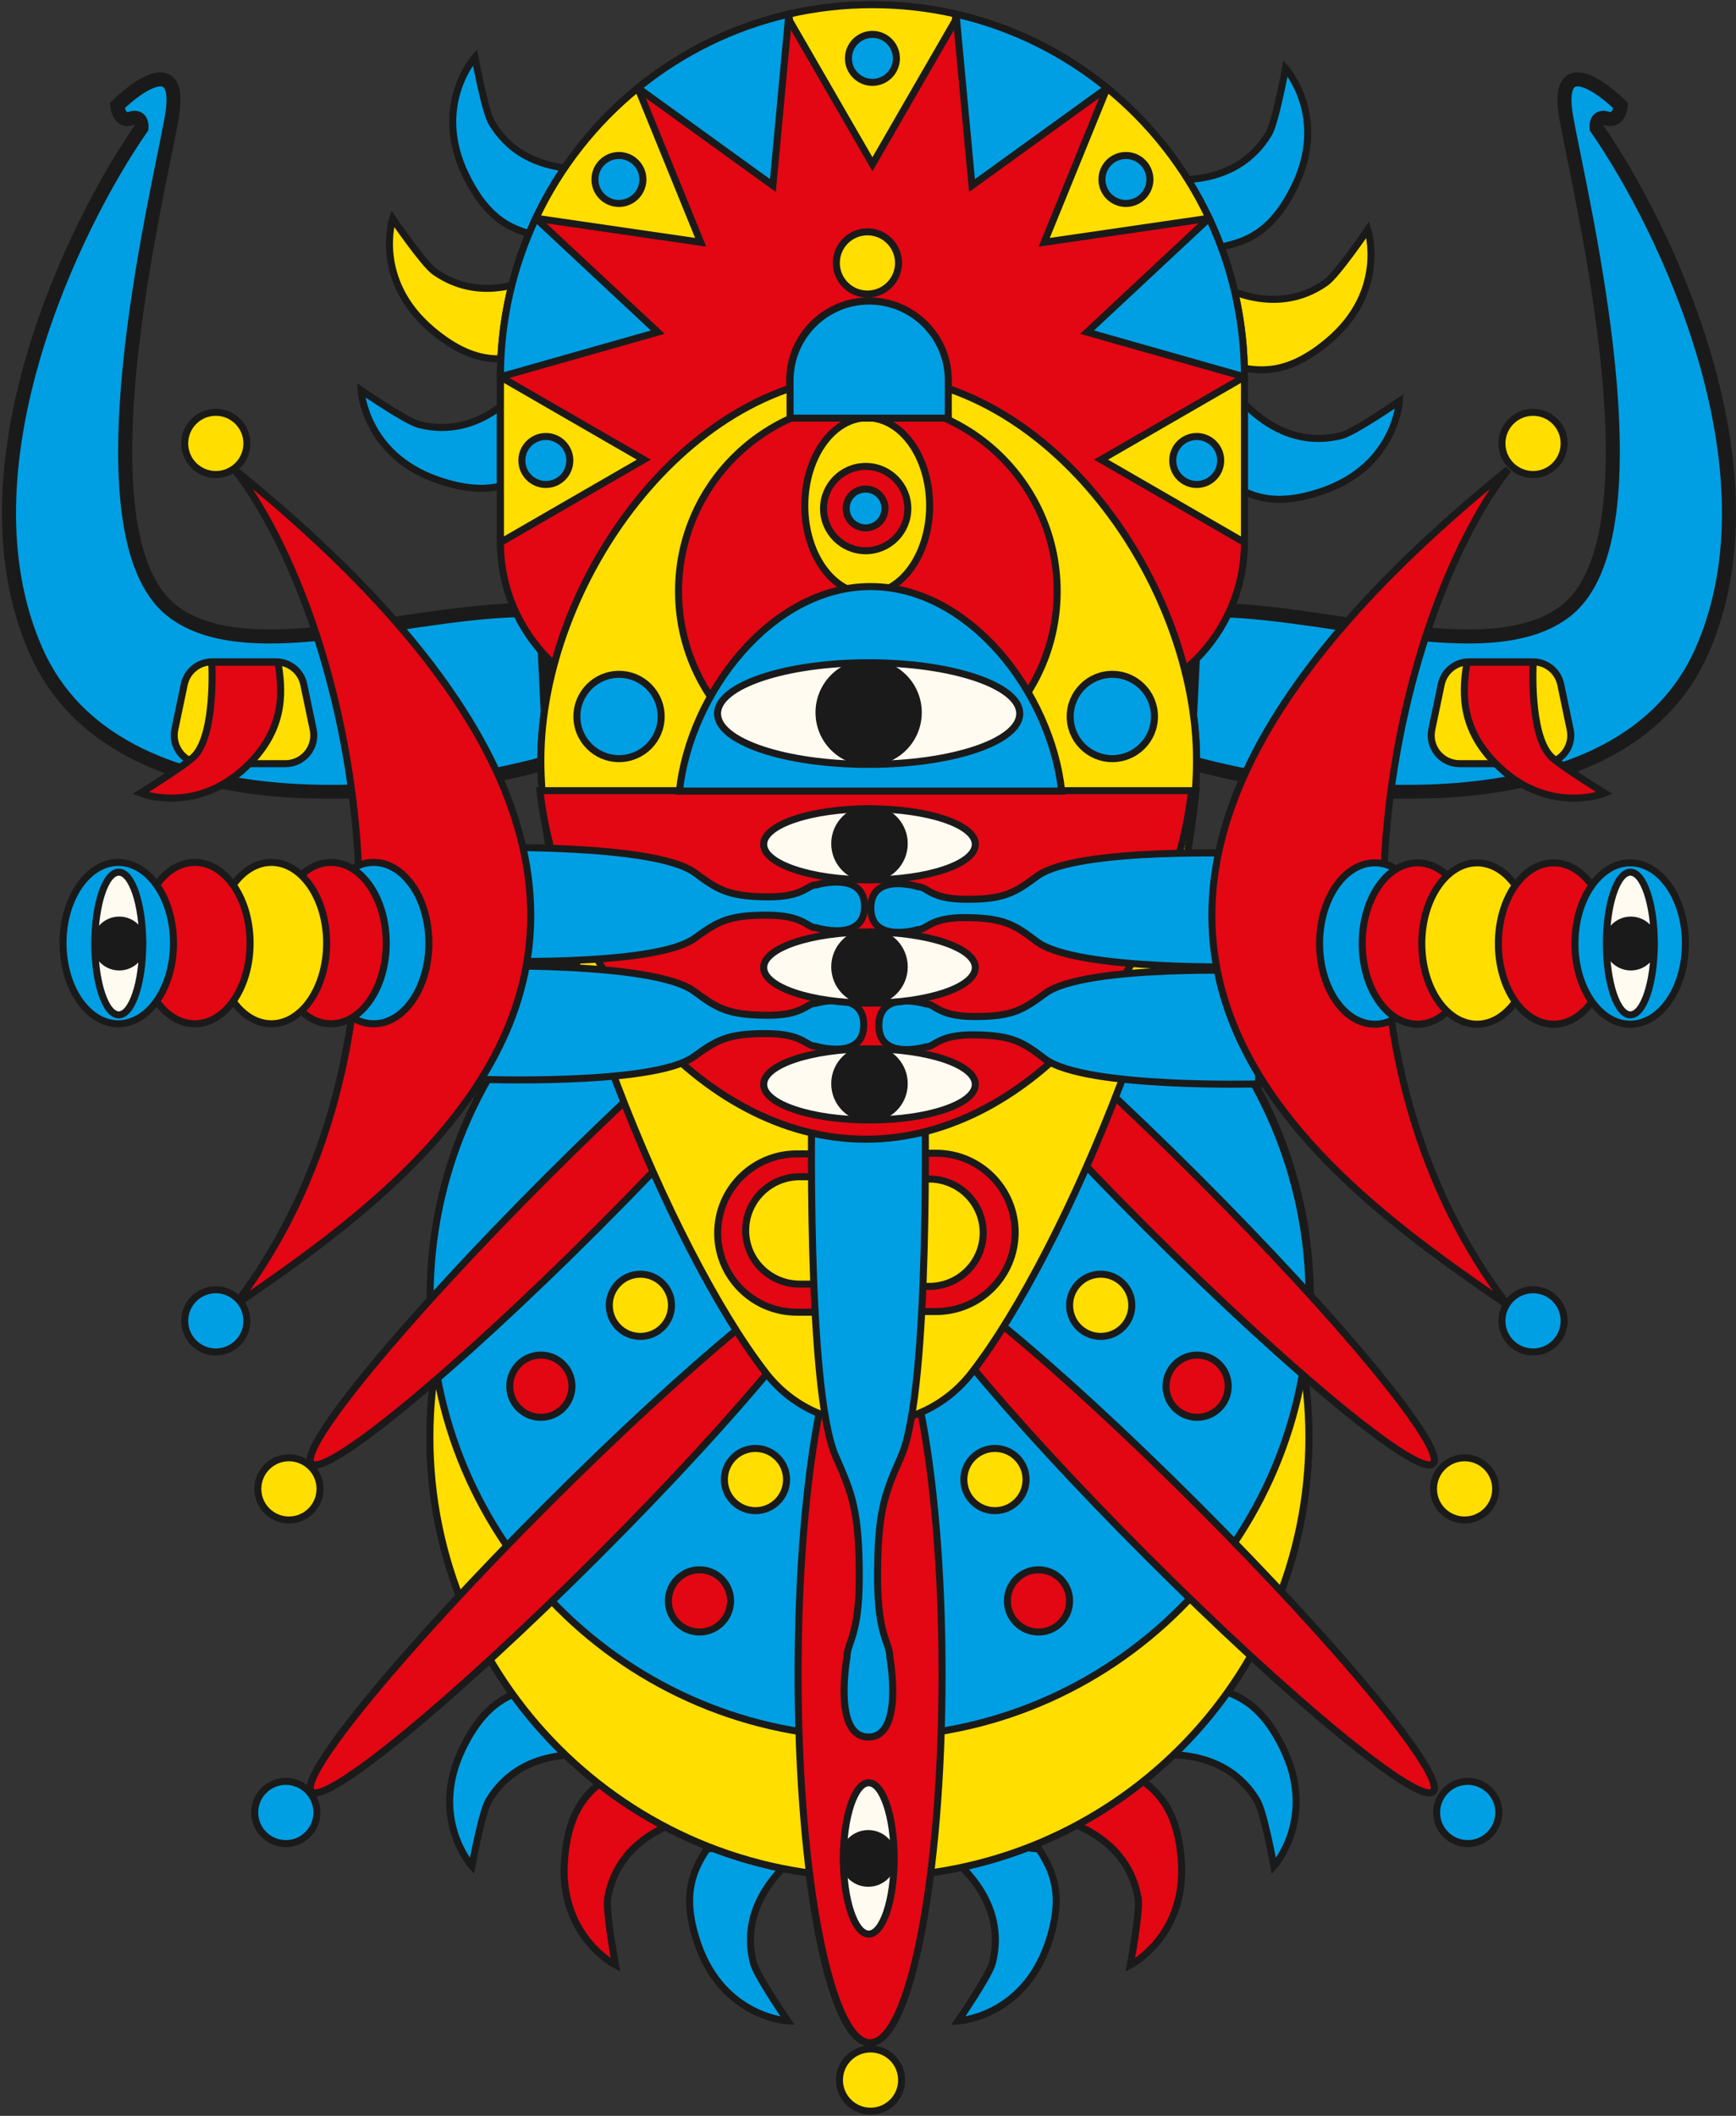 <svg width="742" height="904" viewBox="0 0 742 904" fill="none" xmlns="http://www.w3.org/2000/svg">
<rect x="0" y="0" width="742" height="904" fill="#333333" stroke="none"/>
<mask id="path-1-outside-1" maskUnits="userSpaceOnUse" x="503.686" y="30.338" width="239" height="311" fill="black">
<rect fill="white" x="503.686" y="30.338" width="239" height="311"/>
<path d="M727.45 278.102C693.197 355.761 566.668 342.062 507.686 325.506L510.864 260.79C561.804 258.283 636.414 287.062 669.511 260.79C710.882 227.95 675.676 84.873 669.511 50.634C664.579 23.243 682.932 35.556 692.725 45.137C692.5 47.532 691.03 51.984 686.946 50.634C682.861 49.284 682.194 52.74 682.37 54.637C711.669 96.767 761.703 200.444 727.45 278.102Z"/>
</mask>
<path d="M727.45 278.102C693.197 355.761 566.668 342.062 507.686 325.506L510.864 260.79C561.804 258.283 636.414 287.062 669.511 260.79C710.882 227.95 675.676 84.873 669.511 50.634C664.579 23.243 682.932 35.556 692.725 45.137C692.5 47.532 691.03 51.984 686.946 50.634C682.861 49.284 682.194 52.74 682.37 54.637C711.669 96.767 761.703 200.444 727.45 278.102Z" fill="#009FE3"/>
<path d="M727.45 278.102C693.197 355.761 566.668 342.062 507.686 325.506L510.864 260.79C561.804 258.283 636.414 287.062 669.511 260.79C710.882 227.95 675.676 84.873 669.511 50.634C664.579 23.243 682.932 35.556 692.725 45.137C692.5 47.532 691.03 51.984 686.946 50.634C682.861 49.284 682.194 52.74 682.37 54.637C711.669 96.767 761.703 200.444 727.45 278.102Z" stroke="#1B1A1A" stroke-width="6" mask="url(#path-1-outside-1)"/>
<mask id="path-2-outside-2" maskUnits="userSpaceOnUse" x="0.16" y="30.338" width="239" height="311" fill="black">
<rect fill="white" x="0.16" y="30.338" width="239" height="311"/>
<path d="M15.396 278.102C49.649 355.761 176.177 342.062 235.16 325.506L231.981 260.79C181.042 258.283 106.432 287.062 73.335 260.79C31.963 227.95 67.17 84.873 73.335 50.634C78.267 23.243 59.914 35.556 50.121 45.137C50.345 47.532 51.816 51.984 55.9 50.634C59.984 49.284 60.652 52.74 60.475 54.637C31.177 96.767 -18.857 200.444 15.396 278.102Z"/>
</mask>
<path d="M15.396 278.102C49.649 355.761 176.177 342.062 235.16 325.506L231.981 260.79C181.042 258.283 106.432 287.062 73.335 260.79C31.963 227.95 67.17 84.873 73.335 50.634C78.267 23.243 59.914 35.556 50.121 45.137C50.345 47.532 51.816 51.984 55.9 50.634C59.984 49.284 60.652 52.74 60.475 54.637C31.177 96.767 -18.857 200.444 15.396 278.102Z" fill="#009FE3"/>
<path d="M15.396 278.102C49.649 355.761 176.177 342.062 235.16 325.506L231.981 260.79C181.042 258.283 106.432 287.062 73.335 260.79C31.963 227.95 67.17 84.873 73.335 50.634C78.267 23.243 59.914 35.556 50.121 45.137C50.345 47.532 51.816 51.984 55.9 50.634C59.984 49.284 60.652 52.74 60.475 54.637C31.177 96.767 -18.857 200.444 15.396 278.102Z" stroke="#1B1A1A" stroke-width="6" mask="url(#path-2-outside-2)"/>
<path d="M298.26 830.521C309.095 861.987 336.715 863.447 336.715 863.447C336.715 863.447 323.385 844.181 321.973 838.526C315.595 812.934 335.975 795.944 343.326 790.763C337.792 789.831 332.142 789.227 326.402 788.974L315.883 788.912C311.241 789.056 306.66 789.433 302.142 790.029C296.347 798.96 291.012 809.466 298.26 830.521Z" fill="#009FE3" stroke="#1B1A1A" stroke-width="3" stroke-miterlimit="10"/>
<path d="M197.799 746.847C183.21 776.758 201.709 797.321 201.709 797.321C201.709 797.321 205.906 774.272 208.905 769.275C222.492 746.669 248.917 749.066 257.778 750.6C254.524 746.028 250.955 741.606 247.076 737.368L239.682 729.887C236.298 726.706 232.792 723.733 229.175 720.96C218.763 723.177 207.561 726.834 197.799 746.847Z" fill="#009FE3" stroke="#1B1A1A" stroke-width="3" stroke-miterlimit="10"/>
<path d="M241.34 793.875C238.453 827.029 263.098 839.586 263.098 839.586C263.098 839.586 258.746 816.566 259.753 810.825C264.326 784.85 289.851 777.607 298.673 775.86C293.995 772.759 289.078 769.912 283.937 767.348L274.35 763.018C270.05 761.263 265.711 759.746 261.34 758.454C252.417 764.26 243.273 771.692 241.34 793.875Z" fill="#E30613" stroke="#1B1A1A" stroke-width="3" stroke-miterlimit="10"/>
<path d="M447.929 830.521C437.095 861.987 409.474 863.447 409.474 863.447C409.474 863.447 422.804 844.181 424.217 838.526C430.594 812.934 410.215 795.944 402.864 790.763C408.397 789.831 414.048 789.227 419.787 788.974L430.306 788.912C434.948 789.056 439.529 789.433 444.048 790.029C449.842 798.96 455.177 809.466 447.929 830.521Z" fill="#009FE3" stroke="#1B1A1A" stroke-width="3" stroke-miterlimit="10"/>
<path d="M548.392 746.847C562.98 776.758 544.482 797.321 544.482 797.321C544.482 797.321 540.285 774.272 537.285 769.275C523.698 746.669 497.274 749.066 488.412 750.6C491.666 746.028 495.235 741.606 499.114 737.368L506.508 729.887C509.893 726.706 513.398 723.733 517.015 720.96C527.427 723.177 538.629 726.834 548.392 746.847Z" fill="#009FE3" stroke="#1B1A1A" stroke-width="3" stroke-miterlimit="10"/>
<path d="M504.85 793.875C507.737 827.029 483.093 839.586 483.093 839.586C483.093 839.586 487.444 816.566 486.437 810.825C481.865 784.85 456.34 777.607 447.518 775.86C452.195 772.759 457.113 769.912 462.254 767.348L471.84 763.018C476.14 761.263 480.479 759.746 484.85 758.454C493.773 764.26 502.917 771.692 504.85 793.875Z" fill="#E30613" stroke="#1B1A1A" stroke-width="3" stroke-miterlimit="10"/>
<path d="M199.108 74.922C184.52 45.012 203.018 24.449 203.018 24.449C203.018 24.449 207.215 47.498 210.215 52.495C223.802 75.1 250.226 72.704 259.088 71.17C255.834 75.742 252.265 80.164 248.386 84.401L240.992 91.883C237.607 95.064 234.102 98.036 230.485 100.81C220.073 98.592 208.871 94.935 199.108 74.922Z" fill="#009FE3" stroke="#1B1A1A" stroke-width="3" stroke-miterlimit="10"/>
<path d="M187.237 205.13C155.771 194.295 154.311 166.675 154.311 166.675C154.311 166.675 173.577 180.005 179.231 181.418C204.823 187.795 221.814 167.415 226.995 160.064C227.927 165.598 228.53 171.248 228.784 176.988L228.846 187.507C228.702 192.149 228.325 196.73 227.729 201.249C218.798 207.043 208.291 212.378 187.237 205.13Z" fill="#009FE3" stroke="#1B1A1A" stroke-width="3" stroke-miterlimit="10"/>
<path d="M184.772 141.083C159.288 119.681 167.835 93.376 167.835 93.376C167.835 93.376 181.036 112.73 185.807 116.077C207.407 131.211 230.578 118.284 238.052 113.281C236.937 118.781 235.473 124.272 233.65 129.72L229.934 139.561C228.134 143.842 226.139 147.983 223.961 151.987C213.546 154.192 201.825 155.402 184.772 141.083Z" fill="#FFDE00" stroke="#1B1A1A" stroke-width="3" stroke-miterlimit="10"/>
<path d="M553.347 79.621C567.935 49.711 549.437 29.148 549.437 29.148C549.437 29.148 545.24 52.197 542.24 57.194C528.654 79.799 502.229 77.403 493.367 75.869C496.621 80.441 500.19 84.863 504.069 89.101L511.464 96.582C514.848 99.763 518.353 102.735 521.97 105.509C532.382 103.292 543.584 99.635 553.347 79.621Z" fill="#009FE3" stroke="#1B1A1A" stroke-width="3" stroke-miterlimit="10"/>
<path d="M565.218 209.829C596.684 198.995 598.144 171.374 598.144 171.374C598.144 171.374 578.878 184.704 573.224 186.117C547.632 192.494 530.641 172.114 525.46 164.764C524.528 170.297 523.925 175.948 523.671 181.687L523.609 192.206C523.753 196.848 524.13 201.429 524.727 205.948C533.657 211.742 544.164 217.077 565.218 209.829Z" fill="#009FE3" stroke="#1B1A1A" stroke-width="3" stroke-miterlimit="10"/>
<path d="M567.683 145.782C593.167 124.38 584.62 98.075 584.62 98.075C584.62 98.075 571.419 117.429 566.648 120.777C545.048 135.911 521.877 122.983 514.403 117.981C515.518 123.48 516.983 128.971 518.805 134.419L522.521 144.26C524.321 148.542 526.316 152.682 528.494 156.686C538.909 158.891 550.63 160.101 567.683 145.782Z" fill="#FFDE00" stroke="#1B1A1A" stroke-width="3" stroke-miterlimit="10"/>
<path d="M284.56 302.441H461.218C500.259 302.441 531.891 270.793 531.891 231.768V161.002C531.891 73.188 460.704 2 372.889 2C285.075 2 213.888 73.188 213.888 161.002V231.768C213.888 270.793 245.52 302.441 284.56 302.441Z" fill="#E30613" stroke="#1B1A1A" stroke-width="3" stroke-miterlimit="10"/>
<path d="M337.159 6.025L337.502 8.879L372.893 70.162L408.284 8.879L408.627 6.025C397.147 3.389 385.184 2.001 372.893 2.001C360.602 1.985 348.655 3.389 337.159 6.025Z" fill="#FFDE00" stroke="#1B1A1A" stroke-width="3" stroke-miterlimit="10"/>
<path d="M516.78 93.252C506.548 71.572 491.559 52.558 473.154 37.6L446.311 103.515L516.78 93.252Z" fill="#FFDE00" stroke="#1B1A1A" stroke-width="3" stroke-miterlimit="10"/>
<path d="M531.896 161.001C531.896 136.762 526.468 113.803 516.782 93.245L464.64 141.91L531.896 161.001Z" fill="#009FE3" stroke="#1B1A1A" stroke-width="3" stroke-miterlimit="10"/>
<path d="M473.173 37.581C454.658 22.514 432.681 11.533 408.63 6.012L415.446 79.273L473.173 37.581Z" fill="#009FE3" stroke="#1B1A1A" stroke-width="3" stroke-miterlimit="10"/>
<path d="M531.895 231.769V161.003L470.612 196.378L531.895 231.769Z" fill="#FFDE00" stroke="#1B1A1A" stroke-width="3" stroke-miterlimit="10"/>
<path d="M229.005 93.252C239.237 71.572 254.226 52.558 272.631 37.6L299.475 103.515L229.005 93.252Z" fill="#FFDE00" stroke="#1B1A1A" stroke-width="3" stroke-miterlimit="10"/>
<path d="M213.888 161.001C213.888 136.762 219.316 113.803 229.002 93.245L281.144 141.91L213.888 161.001Z" fill="#009FE3" stroke="#1B1A1A" stroke-width="3" stroke-miterlimit="10"/>
<path d="M272.63 37.581C291.144 22.514 313.121 11.533 337.173 6.012L330.357 79.273L272.63 37.581Z" fill="#009FE3" stroke="#1B1A1A" stroke-width="3" stroke-miterlimit="10"/>
<path d="M213.888 231.769V161.003L275.171 196.378L213.888 231.769Z" fill="#FFDE00" stroke="#1B1A1A" stroke-width="3" stroke-miterlimit="10"/>
<path d="M371.594 426.267C267.845 426.267 183.741 510.371 183.741 614.119C183.741 717.867 267.845 801.971 371.594 801.971C475.342 801.971 559.446 717.867 559.446 614.119C559.446 510.371 475.342 426.267 371.594 426.267Z" fill="#FFDE00" stroke="#1B1A1A" stroke-width="3" stroke-miterlimit="10"/>
<path d="M372.193 366.467C268.445 366.467 184.34 450.571 184.34 554.319C184.341 658.067 268.445 742.171 372.193 742.171C475.941 742.171 560.046 658.067 560.046 554.319C560.046 450.571 475.941 366.467 372.193 366.467Z" fill="#009FE3" stroke="#1B1A1A" stroke-width="3" stroke-miterlimit="10"/>
<path d="M389.586 542.519C383.577 548.528 428.609 603.302 490.167 664.86C551.725 726.418 606.499 771.45 612.508 765.441C618.517 759.432 573.485 704.658 511.927 643.1C450.369 581.542 395.595 536.51 389.586 542.519Z" fill="#E30613" stroke="#1B1A1A" stroke-width="3" stroke-miterlimit="10"/>
<path d="M356.059 542.53C350.05 536.521 295.276 581.552 233.718 643.11C172.16 704.668 127.129 759.442 133.137 765.451C139.146 771.46 193.92 726.428 255.478 664.87C317.036 603.312 362.068 548.539 356.059 542.53Z" fill="#E30613" stroke="#1B1A1A" stroke-width="3" stroke-miterlimit="10"/>
<path d="M389.586 402.411C383.577 408.42 428.609 463.194 490.167 524.752C551.725 586.31 606.499 631.342 612.508 625.333C618.517 619.324 573.485 564.55 511.927 502.992C450.369 441.434 395.595 396.403 389.586 402.411Z" fill="#E30613" stroke="#1B1A1A" stroke-width="3" stroke-miterlimit="10"/>
<path d="M356.059 402.402C350.05 396.393 295.276 441.424 233.718 502.982C172.16 564.54 127.129 619.314 133.137 625.323C139.146 631.332 193.92 586.3 255.478 524.742C317.036 463.184 362.068 408.411 356.059 402.402Z" fill="#E30613" stroke="#1B1A1A" stroke-width="3" stroke-miterlimit="10"/>
<path d="M371.728 557.495C354.733 557.495 340.955 628.068 340.955 715.124C340.955 802.18 354.733 872.753 371.728 872.753C388.724 872.753 402.502 802.18 402.502 715.124C402.502 628.068 388.724 557.495 371.728 557.495Z" fill="#E30613" stroke="#1B1A1A" stroke-width="3" stroke-miterlimit="10"/>
<path d="M231.197 324.787C231.197 398.94 286.24 533.523 327.334 586.55C349.59 615.277 393.057 615.277 415.313 586.55C456.407 533.523 511.45 398.94 511.45 324.787C511.44 249.475 448.702 160.252 371.319 160.252C293.935 160.252 231.197 249.475 231.197 324.787Z" fill="#FFDE00" stroke="#1B1A1A" stroke-width="3" stroke-miterlimit="10"/>
<path d="M395.945 467.876L347.651 467.876C347.651 467.876 345.159 593.479 357.791 622.189C364.744 638.001 367.884 645.289 367.884 673.733C367.884 699.474 362.603 701.552 362.65 707.989C362.65 707.989 356.408 742.144 371.798 742.144C387.188 742.144 380.946 707.989 380.946 707.989C380.993 701.552 375.712 699.474 375.712 673.733C375.712 645.289 378.852 638.001 385.805 622.189C398.437 593.479 395.945 467.876 395.945 467.876Z" fill="#009FE3" stroke="#1B1A1A" stroke-width="3" stroke-miterlimit="10"/>
<path d="M511.233 337.81L232.742 337.81C240.532 409.288 299.897 486.719 371.988 486.719C444.078 486.719 503.444 409.288 511.233 337.81Z" fill="#E30613" stroke="#1B1A1A" stroke-width="3" stroke-miterlimit="10"/>
<path d="M199.906 362.704L199.617 410.997C199.617 410.997 275.619 413.944 293.069 401.416C302.68 394.521 307.11 391.407 324.325 391.51C339.904 391.603 341.13 396.891 345.026 396.868C345.026 396.868 365.659 403.233 365.751 387.844C365.843 372.454 345.135 378.572 345.135 378.572C341.24 378.502 339.95 383.775 324.372 383.682C307.157 383.579 302.765 380.412 293.237 373.402C275.937 360.667 199.906 362.704 199.906 362.704Z" fill="#009FE3" stroke="#1B1A1A" stroke-width="3" stroke-miterlimit="10"/>
<path d="M534.536 413.004L534.825 364.711C534.825 364.711 460.431 361.774 443.348 374.304C433.939 381.2 429.602 384.315 412.752 384.214C397.502 384.123 396.303 378.835 392.489 378.859C392.489 378.859 372.293 372.496 372.201 387.885C372.109 403.275 392.38 397.154 392.38 397.154C396.193 397.224 397.456 391.95 412.705 392.042C429.555 392.142 433.854 395.309 443.18 402.317C460.112 415.051 534.536 413.004 534.536 413.004Z" fill="#009FE3" stroke="#1B1A1A" stroke-width="3" stroke-miterlimit="10"/>
<path d="M199.56 413.302L199.271 461.596C199.271 461.596 275.272 464.543 292.723 452.015C302.334 445.119 306.764 442.005 323.978 442.108C339.557 442.202 340.783 447.49 344.679 447.466C344.679 447.466 365.312 453.832 365.404 438.442C365.496 423.053 344.788 429.171 344.788 429.171C340.893 429.101 339.604 434.374 324.025 434.281C306.811 434.178 302.418 431.011 292.89 424.001C275.591 411.265 199.56 413.302 199.56 413.302Z" fill="#009FE3" stroke="#1B1A1A" stroke-width="3" stroke-miterlimit="10"/>
<path d="M534.195 463.604L534.484 415.31C534.484 415.31 460.09 412.373 443.007 424.903C433.598 431.8 429.261 434.914 412.411 434.814C397.162 434.722 395.962 429.434 392.148 429.458C392.148 429.458 371.952 423.095 371.86 438.485C371.768 453.875 392.039 447.754 392.039 447.754C395.852 447.824 397.115 442.55 412.364 442.641C429.214 442.742 433.514 445.908 442.839 452.917C459.771 465.651 534.195 463.604 534.195 463.604Z" fill="#009FE3" stroke="#1B1A1A" stroke-width="3" stroke-miterlimit="10"/>
<path d="M371.552 171.697C326.864 171.697 290.638 207.923 290.638 252.611C290.638 297.298 326.864 333.524 371.552 333.524C416.239 333.524 452.466 297.298 452.466 252.611C452.466 207.923 416.239 171.697 371.552 171.697Z" fill="#E30613" stroke="#1B1A1A" stroke-width="3" stroke-miterlimit="10"/>
<path d="M371.485 178.508C356.75 178.508 344.805 195.309 344.805 216.033C344.805 236.758 356.75 253.558 371.485 253.558C386.219 253.558 398.164 236.758 398.164 216.033C398.164 195.309 386.219 178.508 371.485 178.508Z" fill="#009FE3" stroke="#1B1A1A" stroke-width="3" stroke-miterlimit="10"/>
<path d="M322.905 222.319C312.959 222.319 304.895 230.383 304.895 240.329C304.895 250.276 312.959 258.339 322.905 258.339C332.852 258.339 340.915 250.276 340.915 240.329C340.915 230.383 332.852 222.319 322.905 222.319Z" fill="#1B1A1A" stroke="#1B1A1A" stroke-width="3" stroke-miterlimit="10"/>
<path d="M420.078 222.319C410.132 222.319 402.068 230.383 402.068 240.329C402.068 250.276 410.132 258.339 420.078 258.339C430.025 258.339 438.088 250.276 438.088 240.329C438.088 230.383 430.025 222.319 420.078 222.319Z" fill="#1B1A1A" stroke="#1B1A1A" stroke-width="3" stroke-miterlimit="10"/>
<path d="M290.007 337.969L453.394 337.969C448.824 296.034 413.995 250.606 371.7 250.606C329.406 250.606 294.577 296.034 290.007 337.969Z" fill="#009FE3" stroke="#1B1A1A" stroke-width="3" stroke-miterlimit="10"/>
<path d="M337.547 178.654L405.181 178.654L405.181 162.436C405.181 143.759 390.042 128.62 371.365 128.62C352.688 128.62 337.55 143.759 337.55 162.436L337.55 178.654L337.547 178.654Z" fill="#009FE3" stroke="#1B1A1A" stroke-width="3" stroke-miterlimit="10"/>
<path d="M371.635 398.186C346.655 398.186 326.405 404.992 326.405 413.388C326.405 421.784 346.655 428.59 371.635 428.59C396.614 428.59 416.864 421.784 416.864 413.388C416.864 404.992 396.614 398.186 371.635 398.186Z" fill="#FFFBF1" stroke="#1B1A1A" stroke-width="3" stroke-miterlimit="10"/>
<path d="M371.635 398.229C363.432 398.229 356.781 404.879 356.781 413.083C356.781 421.286 363.432 427.936 371.635 427.936C379.839 427.936 386.489 421.286 386.489 413.083C386.489 404.879 379.839 398.229 371.635 398.229Z" fill="#1B1A1A" stroke="#1B1A1A" stroke-width="3" stroke-miterlimit="10"/>
<path d="M360.456 794.005C360.456 811.858 365.32 826.33 371.321 826.33C377.321 826.33 382.186 811.858 382.186 794.005C382.186 776.152 377.321 761.679 371.321 761.679C365.32 761.679 360.456 776.152 360.456 794.005Z" fill="#FFFBF1" stroke="#1B1A1A" stroke-width="3" stroke-miterlimit="10"/>
<path d="M360.487 794.001C360.487 799.865 365.24 804.618 371.103 804.618C376.966 804.618 381.719 799.865 381.719 794.001C381.719 788.138 376.966 783.385 371.103 783.385C365.24 783.385 360.487 788.138 360.487 794.001Z" fill="#1B1A1A" stroke="#1B1A1A" stroke-width="3" stroke-miterlimit="10"/>
<path d="M360.851 217.33C360.851 235.183 365.716 249.656 371.716 249.656C377.717 249.656 382.581 235.183 382.581 217.33C382.581 199.477 377.717 185.005 371.716 185.005C365.716 185.005 360.851 199.477 360.851 217.33Z" fill="#FFFBF1" stroke="#1B1A1A" stroke-width="3" stroke-miterlimit="10"/>
<path d="M360.881 217.327C360.881 223.19 365.634 227.943 371.497 227.943C377.36 227.943 382.112 223.19 382.112 217.327C382.112 211.464 377.36 206.711 371.497 206.711C365.634 206.711 360.881 211.464 360.881 217.327Z" fill="#1B1A1A" stroke="#1B1A1A" stroke-width="3" stroke-miterlimit="10"/>
<path d="M371.635 448.105C346.655 448.105 326.405 454.911 326.405 463.307C326.405 471.703 346.655 478.509 371.635 478.509C396.614 478.509 416.864 471.703 416.864 463.307C416.864 454.911 396.614 448.105 371.635 448.105Z" fill="#FFFBF1" stroke="#1B1A1A" stroke-width="3" stroke-miterlimit="10"/>
<path d="M371.633 448.145C363.43 448.145 356.779 454.795 356.779 462.998C356.779 471.201 363.43 477.852 371.633 477.852C379.837 477.852 386.487 471.201 386.487 462.998C386.487 454.795 379.837 448.145 371.633 448.145Z" fill="#1B1A1A" stroke="#1B1A1A" stroke-width="3" stroke-miterlimit="10"/>
<path d="M371.635 345.534C346.655 345.534 326.405 352.34 326.405 360.736C326.405 369.132 346.655 375.938 371.635 375.938C396.614 375.938 416.864 369.132 416.864 360.736C416.864 352.34 396.614 345.534 371.635 345.534Z" fill="#FFFBF1" stroke="#1B1A1A" stroke-width="3" stroke-miterlimit="10"/>
<path d="M371.633 345.578C363.43 345.578 356.779 352.228 356.779 360.431C356.779 368.635 363.43 375.285 371.633 375.285C379.837 375.285 386.487 368.635 386.487 360.431C386.487 352.228 379.837 345.578 371.633 345.578Z" fill="#1B1A1A" stroke="#1B1A1A" stroke-width="3" stroke-miterlimit="10"/>
<path d="M371.596 426.268C267.848 426.268 183.744 510.372 183.744 614.12C183.744 717.868 267.848 801.972 371.597 801.972C475.345 801.972 559.449 717.868 559.449 614.12C559.449 510.372 475.345 426.268 371.596 426.268Z" fill="#FFDE00" stroke="#1B1A1A" stroke-width="3" stroke-miterlimit="10"/>
<path d="M371.678 366.467C267.929 366.467 183.825 450.572 183.825 554.32C183.825 658.068 267.929 742.172 371.678 742.172C475.426 742.172 559.53 658.068 559.53 554.32C559.53 450.572 475.426 366.467 371.678 366.467Z" fill="#009FE3" stroke="#1B1A1A" stroke-width="3" stroke-miterlimit="10"/>
<path d="M389.588 542.52C383.579 548.529 428.611 603.303 490.169 664.861C551.727 726.419 606.501 771.45 612.51 765.441C618.518 759.432 573.487 704.658 511.929 643.1C450.371 581.542 395.597 536.511 389.588 542.52Z" fill="#E30613" stroke="#1B1A1A" stroke-width="3" stroke-miterlimit="10"/>
<path d="M356.061 542.53C350.052 536.521 295.278 581.553 233.72 643.111C172.162 704.669 127.131 759.443 133.139 765.451C139.148 771.46 193.922 726.429 255.48 664.871C317.038 603.313 362.07 548.539 356.061 542.53Z" fill="#E30613" stroke="#1B1A1A" stroke-width="3" stroke-miterlimit="10"/>
<path d="M389.588 402.408C383.579 408.417 428.611 463.191 490.169 524.749C551.727 586.307 606.501 631.339 612.51 625.33C618.518 619.321 573.487 564.547 511.929 502.989C450.371 441.431 395.597 396.4 389.588 402.408Z" fill="#E30613" stroke="#1B1A1A" stroke-width="3" stroke-miterlimit="10"/>
<path d="M356.061 402.403C350.052 396.394 295.278 441.425 233.72 502.983C172.162 564.541 127.131 619.315 133.139 625.324C139.148 631.333 193.922 586.301 255.48 524.743C317.038 463.185 362.07 408.412 356.061 402.403Z" fill="#E30613" stroke="#1B1A1A" stroke-width="3" stroke-miterlimit="10"/>
<path d="M371.888 557.495C354.893 557.495 341.115 628.068 341.115 715.124C341.115 802.18 354.893 872.753 371.889 872.753C388.884 872.753 402.662 802.18 402.662 715.124C402.662 628.068 388.884 557.495 371.888 557.495Z" fill="#E30613" stroke="#1B1A1A" stroke-width="3" stroke-miterlimit="10"/>
<path d="M231.171 324.788C231.171 398.941 286.214 533.524 327.307 586.551C349.564 615.278 393.031 615.278 415.287 586.551C456.381 533.524 511.423 398.941 511.423 324.788C511.414 249.476 448.676 160.253 371.292 160.253C293.909 160.253 231.171 249.476 231.171 324.788Z" fill="#FFDE00" stroke="#1B1A1A" stroke-width="3" stroke-miterlimit="10"/>
<path d="M383.863 492.719L383.863 560.352L400.081 560.352C418.758 560.352 433.897 545.213 433.897 526.536C433.897 507.86 418.758 492.721 400.081 492.721L383.863 492.721L383.863 492.719Z" fill="#E30613" stroke="#1B1A1A" stroke-width="3" stroke-miterlimit="10"/>
<path d="M386.065 503.736L386.065 549.615L397.14 549.615C409.893 549.615 420.23 539.346 420.23 526.676C420.23 514.007 409.893 503.738 397.14 503.738L386.065 503.738L386.065 503.736Z" fill="#FFDE00" stroke="#1B1A1A" stroke-width="3" stroke-miterlimit="10"/>
<path d="M356.781 560.632L356.781 492.999L340.563 492.999C321.886 492.999 306.748 508.138 306.748 526.815C306.748 545.491 321.887 560.63 340.563 560.63L356.781 560.63L356.781 560.632Z" fill="#E30613" stroke="#1B1A1A" stroke-width="3" stroke-miterlimit="10"/>
<path d="M352.877 548.639L352.877 502.76L341.803 502.76C329.049 502.76 318.712 513.029 318.712 525.699C318.712 538.368 329.049 548.637 341.803 548.637L352.877 548.637L352.877 548.639Z" fill="#FFDE00" stroke="#1B1A1A" stroke-width="3" stroke-miterlimit="10"/>
<path d="M395.322 467.877L347.028 467.877C347.028 467.877 344.536 593.48 357.168 622.189C364.12 638.001 367.261 645.29 367.261 673.734C367.261 699.475 361.98 701.552 362.027 707.99C362.027 707.99 355.785 742.144 371.175 742.144C386.565 742.144 380.323 707.99 380.323 707.99C380.37 701.552 375.089 699.475 375.089 673.734C375.089 645.29 378.229 638.001 385.182 622.189C397.814 593.48 395.322 467.877 395.322 467.877Z" fill="#009FE3" stroke="#1B1A1A" stroke-width="3" stroke-miterlimit="10"/>
<path d="M509.285 337.81L230.794 337.81C238.583 409.288 297.949 486.719 370.04 486.719C442.13 486.719 501.496 409.288 509.285 337.81Z" fill="#E30613" stroke="#1B1A1A" stroke-width="3" stroke-miterlimit="10"/>
<path d="M534.538 413.005L534.827 364.712C534.827 364.712 460.433 361.774 443.349 374.305C433.941 381.201 429.604 384.316 412.754 384.215C397.504 384.124 396.305 378.836 392.491 378.86C392.491 378.86 372.295 372.497 372.203 387.886C372.111 403.276 392.382 397.155 392.382 397.155C396.195 397.225 397.458 391.951 412.707 392.043C429.557 392.143 433.856 395.31 443.182 402.318C460.114 415.052 534.538 413.005 534.538 413.005Z" fill="#009FE3" stroke="#1B1A1A" stroke-width="3" stroke-miterlimit="10"/>
<path d="M203.683 362.196L203.394 410.489C203.394 410.489 279.395 413.436 296.846 400.908C306.457 394.013 310.887 390.899 328.101 391.002C343.68 391.095 344.906 396.384 348.802 396.36C348.802 396.36 369.435 402.725 369.527 387.336C369.62 371.946 348.912 378.064 348.912 378.064C345.016 377.994 343.727 383.268 328.148 383.174C310.934 383.071 306.541 379.905 297.013 372.895C279.714 360.159 203.683 362.196 203.683 362.196Z" fill="#009FE3" stroke="#1B1A1A" stroke-width="3" stroke-miterlimit="10"/>
<path d="M203.336 412.797L203.047 461.091C203.047 461.091 279.048 464.037 296.499 451.509C306.11 444.614 310.54 441.5 327.755 441.603C343.333 441.696 344.559 446.985 348.455 446.961C348.455 446.961 369.089 453.326 369.181 437.937C369.273 422.547 348.565 428.665 348.565 428.665C344.669 428.595 343.38 433.869 327.801 433.775C310.587 433.672 306.195 430.506 296.667 423.496C279.367 410.76 203.336 412.797 203.336 412.797Z" fill="#009FE3" stroke="#1B1A1A" stroke-width="3" stroke-miterlimit="10"/>
<path d="M537.972 463.098L538.261 414.805C538.261 414.805 463.867 411.868 446.783 424.398C437.374 431.295 433.038 434.409 416.187 434.308C400.938 434.217 399.738 428.929 395.925 428.953C395.925 428.953 375.728 422.59 375.636 437.98C375.544 453.369 395.815 447.248 395.815 447.248C399.628 447.318 400.891 442.045 416.14 442.136C432.991 442.237 437.29 445.403 446.615 452.412C463.548 465.145 537.972 463.098 537.972 463.098Z" fill="#009FE3" stroke="#1B1A1A" stroke-width="3" stroke-miterlimit="10"/>
<path d="M370.936 171.698C326.248 171.698 290.022 207.924 290.022 252.612C290.022 297.299 326.248 333.525 370.936 333.525C415.623 333.525 451.85 297.299 451.85 252.612C451.85 207.924 415.623 171.698 370.936 171.698Z" fill="#E30613" stroke="#1B1A1A" stroke-width="3" stroke-miterlimit="10"/>
<path d="M370.667 178.509C355.932 178.509 343.988 195.31 343.988 216.034C343.988 236.759 355.932 253.559 370.667 253.559C385.402 253.559 397.347 236.759 397.347 216.034C397.347 195.31 385.402 178.509 370.667 178.509Z" fill="#FFDE00" stroke="#1B1A1A" stroke-width="3" stroke-miterlimit="10"/>
<path d="M264.585 288.108C254.638 288.108 246.575 296.171 246.575 306.118C246.575 316.064 254.638 324.127 264.585 324.127C274.531 324.127 282.595 316.064 282.595 306.118C282.595 296.171 274.531 288.108 264.585 288.108Z" fill="#009FE3" stroke="#1B1A1A" stroke-width="3" stroke-miterlimit="10"/>
<path d="M370.008 199.279C360.061 199.279 351.998 207.343 351.998 217.289C351.998 227.236 360.061 235.299 370.008 235.299C379.954 235.299 388.018 227.236 388.018 217.289C388.018 207.343 379.954 199.279 370.008 199.279Z" fill="#E30613" stroke="#1B1A1A" stroke-width="3" stroke-miterlimit="10"/>
<path d="M369.959 208.943C365.376 208.943 361.662 212.658 361.662 217.24C361.662 221.823 365.376 225.538 369.959 225.538C374.541 225.538 378.256 221.823 378.256 217.24C378.256 212.658 374.541 208.943 369.959 208.943Z" fill="#009FE3" stroke="#1B1A1A" stroke-width="3" stroke-miterlimit="10"/>
<path d="M475.431 288.108C465.484 288.108 457.421 296.171 457.421 306.118C457.421 316.064 465.484 324.127 475.431 324.127C485.377 324.127 493.44 316.064 493.44 306.118C493.44 296.171 485.377 288.108 475.431 288.108Z" fill="#009FE3" stroke="#1B1A1A" stroke-width="3" stroke-miterlimit="10"/>
<path d="M511.499 186.492C505.838 186.492 501.249 191.081 501.249 196.741C501.249 202.402 505.838 206.991 511.499 206.991C517.159 206.991 521.748 202.402 521.748 196.741C521.748 191.081 517.159 186.492 511.499 186.492Z" fill="#009FE3" stroke="#1B1A1A" stroke-width="3" stroke-miterlimit="10"/>
<path d="M481.239 66.427C475.578 66.427 470.989 71.016 470.989 76.677C470.989 82.337 475.578 86.926 481.239 86.926C486.899 86.926 491.488 82.337 491.488 76.677C491.488 71.016 486.899 66.427 481.239 66.427Z" fill="#009FE3" stroke="#1B1A1A" stroke-width="3" stroke-miterlimit="10"/>
<path d="M372.887 14.692C367.227 14.692 362.638 19.281 362.638 24.942C362.638 30.602 367.227 35.191 372.887 35.191C378.548 35.191 383.137 30.602 383.137 24.942C383.137 19.281 378.548 14.692 372.887 14.692Z" fill="#009FE3" stroke="#1B1A1A" stroke-width="3" stroke-miterlimit="10"/>
<path d="M264.537 66.427C258.876 66.427 254.287 71.016 254.287 76.677C254.287 82.337 258.876 86.926 264.537 86.926C270.197 86.926 274.786 82.337 274.786 76.677C274.786 71.016 270.197 66.427 264.537 66.427Z" fill="#009FE3" stroke="#1B1A1A" stroke-width="3" stroke-miterlimit="10"/>
<path d="M233.3 186.492C227.64 186.492 223.051 191.081 223.051 196.741C223.051 202.402 227.64 206.991 233.3 206.991C238.961 206.991 243.55 202.402 243.55 196.741C243.55 191.081 238.961 186.492 233.3 186.492Z" fill="#009FE3" stroke="#1B1A1A" stroke-width="3" stroke-miterlimit="10"/>
<path d="M290.388 337.971L453.774 337.971C449.205 296.035 414.376 250.608 372.081 250.608C329.787 250.608 294.958 296.035 290.388 337.971Z" fill="#009FE3" stroke="#1B1A1A" stroke-width="3" stroke-miterlimit="10"/>
<path d="M337.688 178.656L405.321 178.656L405.321 162.438C405.321 143.761 390.183 128.623 371.506 128.623C352.829 128.623 337.69 143.762 337.69 162.438L337.69 178.656L337.688 178.656Z" fill="#009FE3" stroke="#1B1A1A" stroke-width="3" stroke-miterlimit="10"/>
<path d="M360.458 794.006C360.458 811.858 365.322 826.331 371.323 826.331C377.323 826.331 382.188 811.858 382.188 794.006C382.188 776.153 377.323 761.68 371.323 761.68C365.322 761.68 360.458 776.153 360.458 794.006Z" fill="#FFFBF1" stroke="#1B1A1A" stroke-width="3" stroke-miterlimit="10"/>
<path d="M360.49 794.002C360.49 799.866 365.243 804.619 371.106 804.619C376.969 804.619 381.722 799.866 381.722 794.002C381.722 788.139 376.969 783.386 371.106 783.386C365.243 783.386 360.49 788.139 360.49 794.002Z" fill="#1B1A1A" stroke="#1B1A1A" stroke-width="3" stroke-miterlimit="10"/>
<path d="M371.637 398.183C346.657 398.183 326.407 404.989 326.407 413.385C326.407 421.781 346.657 428.587 371.637 428.587C396.616 428.587 416.866 421.781 416.866 413.385C416.866 404.989 396.616 398.183 371.637 398.183Z" fill="#FFFBF1" stroke="#1B1A1A" stroke-width="3" stroke-miterlimit="10"/>
<path d="M371.637 398.226C363.434 398.226 356.783 404.876 356.783 413.08C356.783 421.283 363.434 427.933 371.637 427.933C379.841 427.933 386.491 421.283 386.491 413.08C386.491 404.876 379.841 398.226 371.637 398.226Z" fill="#1B1A1A" stroke="#1B1A1A" stroke-width="3" stroke-miterlimit="10"/>
<path d="M371.637 448.106C346.657 448.106 326.407 454.912 326.407 463.308C326.407 471.704 346.657 478.51 371.637 478.51C396.616 478.51 416.866 471.704 416.866 463.308C416.866 454.912 396.616 448.106 371.637 448.106Z" fill="#FFFBF1" stroke="#1B1A1A" stroke-width="3" stroke-miterlimit="10"/>
<path d="M371.635 448.146C363.432 448.146 356.781 454.796 356.781 462.999C356.781 471.202 363.432 477.853 371.635 477.853C379.839 477.853 386.489 471.202 386.489 462.999C386.489 454.796 379.839 448.146 371.635 448.146Z" fill="#1B1A1A" stroke="#1B1A1A" stroke-width="3" stroke-miterlimit="10"/>
<path d="M371.637 345.535C346.657 345.535 326.407 352.341 326.407 360.737C326.407 369.133 346.657 375.939 371.637 375.939C396.616 375.939 416.866 369.133 416.866 360.737C416.866 352.341 396.616 345.535 371.637 345.535Z" fill="#FFFBF1" stroke="#1B1A1A" stroke-width="3" stroke-miterlimit="10"/>
<path d="M371.635 345.579C363.432 345.579 356.781 352.229 356.781 360.432C356.781 368.636 363.432 375.286 371.635 375.286C379.839 375.286 386.489 368.636 386.489 360.432C386.489 352.229 379.839 345.579 371.635 345.579Z" fill="#1B1A1A" stroke="#1B1A1A" stroke-width="3" stroke-miterlimit="10"/>
<path d="M371.272 283.154C335.599 283.154 306.68 292.874 306.68 304.865C306.68 316.855 335.599 326.575 371.272 326.575C406.946 326.575 435.865 316.855 435.865 304.865C435.865 292.874 406.946 283.154 371.272 283.154Z" fill="#FFFBF1" stroke="#1B1A1A" stroke-width="3" stroke-miterlimit="10"/>
<path d="M371.273 283.211C359.557 283.211 350.06 292.708 350.06 304.423C350.06 316.139 359.557 325.636 371.273 325.636C382.989 325.636 392.486 316.139 392.486 304.423C392.486 292.708 382.989 283.211 371.273 283.211Z" fill="#1B1A1A" stroke="#1B1A1A" stroke-width="3" stroke-miterlimit="10"/>
<path d="M372.088 875.412C364.746 875.412 358.794 881.364 358.794 888.706C358.794 896.048 364.746 902 372.088 902C379.43 902 385.382 896.048 385.382 888.706C385.382 881.364 379.43 875.412 372.088 875.412Z" fill="#FFDE00" stroke="#1B1A1A" stroke-width="3" stroke-miterlimit="10"/>
<path d="M370.758 99.048C363.416 99.048 357.464 105 357.464 112.342C357.464 119.684 363.416 125.636 370.758 125.636C378.1 125.636 384.052 119.684 384.052 112.342C384.052 105 378.1 99.048 370.758 99.048Z" fill="#FFDE00" stroke="#1B1A1A" stroke-width="3" stroke-miterlimit="10"/>
<path d="M123.492 622.828C116.15 622.828 110.198 628.78 110.198 636.122C110.198 643.464 116.15 649.416 123.492 649.416C130.834 649.416 136.786 643.464 136.786 636.122C136.786 628.78 130.834 622.828 123.492 622.828Z" fill="#FFDE00" stroke="#1B1A1A" stroke-width="3" stroke-miterlimit="10"/>
<path d="M122.163 761.086C114.821 761.086 108.869 767.038 108.869 774.38C108.869 781.722 114.821 787.674 122.163 787.674C129.505 787.674 135.457 781.722 135.457 774.38C135.457 767.038 129.505 761.086 122.163 761.086Z" fill="#009FE3" stroke="#1B1A1A" stroke-width="3" stroke-miterlimit="10"/>
<path d="M100.217 200.573C149.021 263.403 190.835 439.604 100.217 557.819C183.003 500.844 338.113 392.969 100.217 200.573Z" fill="#E30613" stroke="#1B1A1A" stroke-width="3"/>
<path d="M92.239 551.043C84.897 551.043 78.945 556.995 78.945 564.337C78.945 571.679 84.897 577.631 92.239 577.631C99.581 577.631 105.533 571.679 105.533 564.337C105.533 556.995 99.581 551.043 92.239 551.043Z" fill="#009FE3" stroke="#1B1A1A" stroke-width="3" stroke-miterlimit="10"/>
<path d="M152.759 381.195C145.417 381.195 139.465 387.147 139.465 394.489C139.465 401.831 145.417 407.783 152.759 407.783C160.101 407.783 166.053 401.831 166.053 394.489C166.053 387.147 160.101 381.195 152.759 381.195Z" fill="#009FE3" stroke="#1B1A1A" stroke-width="3" stroke-miterlimit="10"/>
<path d="M92.239 176.155C84.897 176.155 78.945 182.107 78.945 189.449C78.945 196.791 84.897 202.743 92.239 202.743C99.581 202.743 105.533 196.791 105.533 189.449C105.533 182.107 99.581 176.155 92.239 176.155Z" fill="#FFDE00" stroke="#1B1A1A" stroke-width="3" stroke-miterlimit="10"/>
<path d="M644.613 200.573C595.809 263.403 553.996 439.604 644.613 557.819C561.827 500.844 406.717 392.969 644.613 200.573Z" fill="#E30613" stroke="#1B1A1A" stroke-width="3"/>
<path d="M655.25 551.043C662.592 551.043 668.544 556.995 668.544 564.337C668.544 571.679 662.592 577.631 655.25 577.631C647.908 577.631 641.956 571.679 641.956 564.337C641.956 556.995 647.908 551.043 655.25 551.043Z" fill="#009FE3" stroke="#1B1A1A" stroke-width="3" stroke-miterlimit="10"/>
<path d="M655.25 176.155C662.592 176.155 668.544 182.107 668.544 189.449C668.544 196.791 662.592 202.743 655.25 202.743C647.908 202.743 641.956 196.791 641.956 189.449C641.956 182.107 647.908 176.155 655.25 176.155Z" fill="#FFDE00" stroke="#1B1A1A" stroke-width="3" stroke-miterlimit="10"/>
<path d="M626.001 622.828C633.343 622.828 639.295 628.78 639.295 636.122C639.295 643.464 633.343 649.416 626.001 649.416C618.659 649.416 612.707 643.464 612.707 636.122C612.707 628.78 618.659 622.828 626.001 622.828Z" fill="#FFDE00" stroke="#1B1A1A" stroke-width="3" stroke-miterlimit="10"/>
<path d="M470.462 544.393C477.804 544.393 483.756 550.345 483.756 557.687C483.756 565.029 477.804 570.981 470.462 570.981C463.12 570.981 457.168 565.029 457.168 557.687C457.168 550.345 463.12 544.393 470.462 544.393Z" fill="#FFDE00" stroke="#1B1A1A" stroke-width="3" stroke-miterlimit="10"/>
<path d="M511.672 578.958C519.014 578.958 524.966 584.91 524.966 592.252C524.966 599.594 519.014 605.546 511.672 605.546C504.33 605.546 498.378 599.594 498.378 592.252C498.378 584.91 504.33 578.958 511.672 578.958Z" fill="#E30613" stroke="#1B1A1A" stroke-width="3" stroke-miterlimit="10"/>
<path d="M443.875 670.688C451.217 670.688 457.169 676.639 457.169 683.981C457.169 691.324 451.217 697.275 443.875 697.275C436.533 697.275 430.581 691.324 430.581 683.981C430.581 676.639 436.533 670.688 443.875 670.688Z" fill="#E30613" stroke="#1B1A1A" stroke-width="3" stroke-miterlimit="10"/>
<path d="M298.971 670.688C306.313 670.688 312.265 676.639 312.265 683.981C312.265 691.324 306.313 697.275 298.971 697.275C291.629 697.275 285.677 691.324 285.677 683.981C285.677 676.639 291.629 670.688 298.971 670.688Z" fill="#E30613" stroke="#1B1A1A" stroke-width="3" stroke-miterlimit="10"/>
<path d="M231.171 578.958C238.513 578.958 244.465 584.91 244.465 592.252C244.465 599.594 238.513 605.546 231.171 605.546C223.829 605.546 217.877 599.594 217.877 592.252C217.877 584.91 223.829 578.958 231.171 578.958Z" fill="#E30613" stroke="#1B1A1A" stroke-width="3" stroke-miterlimit="10"/>
<path d="M425.263 618.841C432.605 618.841 438.557 624.793 438.557 632.135C438.557 639.477 432.605 645.429 425.263 645.429C417.921 645.429 411.969 639.477 411.969 632.135C411.969 624.793 417.921 618.841 425.263 618.841Z" fill="#FFDE00" stroke="#1B1A1A" stroke-width="3" stroke-miterlimit="10"/>
<path d="M322.899 618.841C330.241 618.841 336.193 624.793 336.193 632.135C336.193 639.477 330.241 645.429 322.899 645.429C315.557 645.429 309.605 639.477 309.605 632.135C309.605 624.793 315.557 618.841 322.899 618.841Z" fill="#FFDE00" stroke="#1B1A1A" stroke-width="3" stroke-miterlimit="10"/>
<path d="M273.713 544.394C281.055 544.394 287.007 550.346 287.007 557.688C287.007 565.03 281.055 570.981 273.713 570.981C266.371 570.981 260.419 565.03 260.419 557.688C260.419 550.346 266.371 544.394 273.713 544.394Z" fill="#FFDE00" stroke="#1B1A1A" stroke-width="3" stroke-miterlimit="10"/>
<path d="M627.33 761.086C634.672 761.086 640.624 767.038 640.624 774.38C640.624 781.722 634.672 787.674 627.33 787.674C619.988 787.674 614.036 781.722 614.036 774.38C614.036 767.038 619.988 761.086 627.33 761.086Z" fill="#009FE3" stroke="#1B1A1A" stroke-width="3" stroke-miterlimit="10"/>
<path d="M136.086 402.931C136.086 421.969 146.658 437.403 159.699 437.403C172.74 437.403 183.313 421.969 183.313 402.931C183.313 383.892 172.74 368.458 159.699 368.458C146.658 368.459 136.086 383.892 136.086 402.931Z" fill="#009FE3" stroke="#1B1A1A" stroke-width="3" stroke-miterlimit="10"/>
<path d="M117.861 402.934C117.861 421.973 128.433 437.406 141.474 437.406C154.516 437.406 165.088 421.973 165.088 402.934C165.088 383.896 154.516 368.462 141.474 368.462C128.433 368.462 117.861 383.896 117.861 402.934Z" fill="#E30613" stroke="#1B1A1A" stroke-width="3" stroke-miterlimit="10"/>
<path d="M92.386 402.931C92.386 421.969 102.958 437.403 116 437.403C129.041 437.403 139.613 421.969 139.613 402.931C139.613 383.892 129.041 368.458 116 368.458C102.958 368.459 92.386 383.892 92.386 402.931Z" fill="#FFDE00" stroke="#1B1A1A" stroke-width="3" stroke-miterlimit="10"/>
<path d="M59.661 402.931C59.661 421.969 70.233 437.403 83.274 437.403C96.316 437.403 106.888 421.969 106.888 402.931C106.888 383.892 96.316 368.458 83.274 368.458C70.233 368.459 59.661 383.892 59.661 402.931Z" fill="#E30613" stroke="#1B1A1A" stroke-width="3" stroke-miterlimit="10"/>
<path d="M26.935 402.934C26.935 421.973 37.507 437.406 50.549 437.406C63.59 437.406 74.162 421.973 74.162 402.934C74.162 383.896 63.59 368.462 50.549 368.462C37.507 368.462 26.935 383.896 26.935 402.934Z" fill="#009FE3" stroke="#1B1A1A" stroke-width="3" stroke-miterlimit="10"/>
<path d="M611.238 403.118C611.238 384.079 600.666 368.646 587.624 368.646C574.583 368.646 564.011 384.079 564.011 403.118C564.011 422.156 574.583 437.59 587.624 437.59C600.666 437.59 611.238 422.156 611.238 403.118Z" fill="#009FE3" stroke="#1B1A1A" stroke-width="3" stroke-miterlimit="10"/>
<path d="M629.461 403.114C629.461 384.076 618.889 368.642 605.848 368.642C592.806 368.642 582.234 384.076 582.234 403.114C582.234 422.152 592.806 437.586 605.848 437.586C618.889 437.586 629.461 422.152 629.461 403.114Z" fill="#E30613" stroke="#1B1A1A" stroke-width="3" stroke-miterlimit="10"/>
<path d="M654.937 403.118C654.937 384.079 644.365 368.646 631.323 368.646C618.282 368.646 607.71 384.079 607.71 403.118C607.71 422.156 618.282 437.59 631.323 437.59C644.365 437.59 654.937 422.156 654.937 403.118Z" fill="#FFDE00" stroke="#1B1A1A" stroke-width="3" stroke-miterlimit="10"/>
<path d="M687.661 403.118C687.661 384.079 677.089 368.646 664.048 368.646C651.007 368.646 640.435 384.079 640.435 403.118C640.435 422.156 651.007 437.59 664.048 437.59C677.089 437.59 687.661 422.156 687.661 403.118Z" fill="#E30613" stroke="#1B1A1A" stroke-width="3" stroke-miterlimit="10"/>
<path d="M720.387 403.114C720.387 384.076 709.815 368.642 696.774 368.642C683.732 368.642 673.16 384.076 673.16 403.114C673.16 422.152 683.732 437.586 696.774 437.586C709.815 437.586 720.387 422.152 720.387 403.114Z" fill="#009FE3" stroke="#1B1A1A" stroke-width="3" stroke-miterlimit="10"/>
<path d="M117.969 282.775L90.61 282.775C84.872 282.775 79.924 286.796 78.749 292.412L74.716 311.682C73.14 319.209 78.886 326.282 86.578 326.282L122.002 326.282C129.693 326.282 135.439 319.209 133.864 311.682L129.831 292.412C128.656 286.796 123.704 282.775 117.969 282.775Z" fill="#FFDE00" stroke="#1B1A1A" stroke-width="3" stroke-miterlimit="10"/>
<path d="M118.848 282.958C120.413 293.488 122.699 309.554 107.094 325.718C84.779 348.838 60.018 338.846 60.018 338.846C60.018 338.846 79.175 327.099 83.085 323.051C92.272 313.533 90.523 282.959 90.523 282.959L118.848 282.958Z" fill="#E30613" stroke="#1B1A1A" stroke-width="3" stroke-miterlimit="10"/>
<path d="M627.872 282.775L655.23 282.775C660.969 282.775 665.917 286.796 667.092 292.412L671.125 311.682C672.7 319.209 666.955 326.282 659.263 326.282L623.839 326.282C616.147 326.282 610.402 319.209 611.977 311.682L616.01 292.412C617.185 286.796 622.137 282.775 627.872 282.775Z" fill="#FFDE00" stroke="#1B1A1A" stroke-width="3" stroke-miterlimit="10"/>
<path d="M626.993 282.958C625.428 293.488 623.142 309.554 638.746 325.718C661.062 348.838 685.822 338.846 685.822 338.846C685.822 338.846 666.666 327.099 662.756 323.051C653.569 313.533 655.318 282.959 655.318 282.959L626.993 282.958Z" fill="#E30613" stroke="#1B1A1A" stroke-width="3" stroke-miterlimit="10"/>
<path d="M707.094 403.114C707.094 386.28 702.507 372.632 696.849 372.632C691.191 372.632 686.604 386.28 686.604 403.114C686.604 419.949 691.191 433.597 696.849 433.597C702.507 433.597 707.094 419.949 707.094 403.114Z" fill="#FFFBF1" stroke="#1B1A1A" stroke-width="3" stroke-miterlimit="10"/>
<path d="M707.066 403.115C707.066 397.586 702.584 393.104 697.055 393.104C691.527 393.104 687.045 397.586 687.045 403.115C687.045 408.644 691.527 413.126 697.055 413.126C702.584 413.126 707.066 408.644 707.066 403.115Z" fill="#1B1A1A" stroke="#1B1A1A" stroke-width="3" stroke-miterlimit="10"/>
<path d="M61.009 403.114C61.009 386.28 56.422 372.632 50.764 372.632C45.105 372.632 40.519 386.28 40.519 403.114C40.519 419.949 45.106 433.597 50.764 433.597C56.422 433.597 61.009 419.949 61.009 403.114Z" fill="#FFFBF1" stroke="#1B1A1A" stroke-width="3" stroke-miterlimit="10"/>
<path d="M60.98 403.115C60.98 397.586 56.498 393.104 50.969 393.104C45.441 393.104 40.959 397.586 40.959 403.115C40.959 408.644 45.441 413.126 50.969 413.126C56.498 413.126 60.98 408.644 60.98 403.115Z" fill="#1B1A1A" stroke="#1B1A1A" stroke-width="3" stroke-miterlimit="10"/>
</svg>
